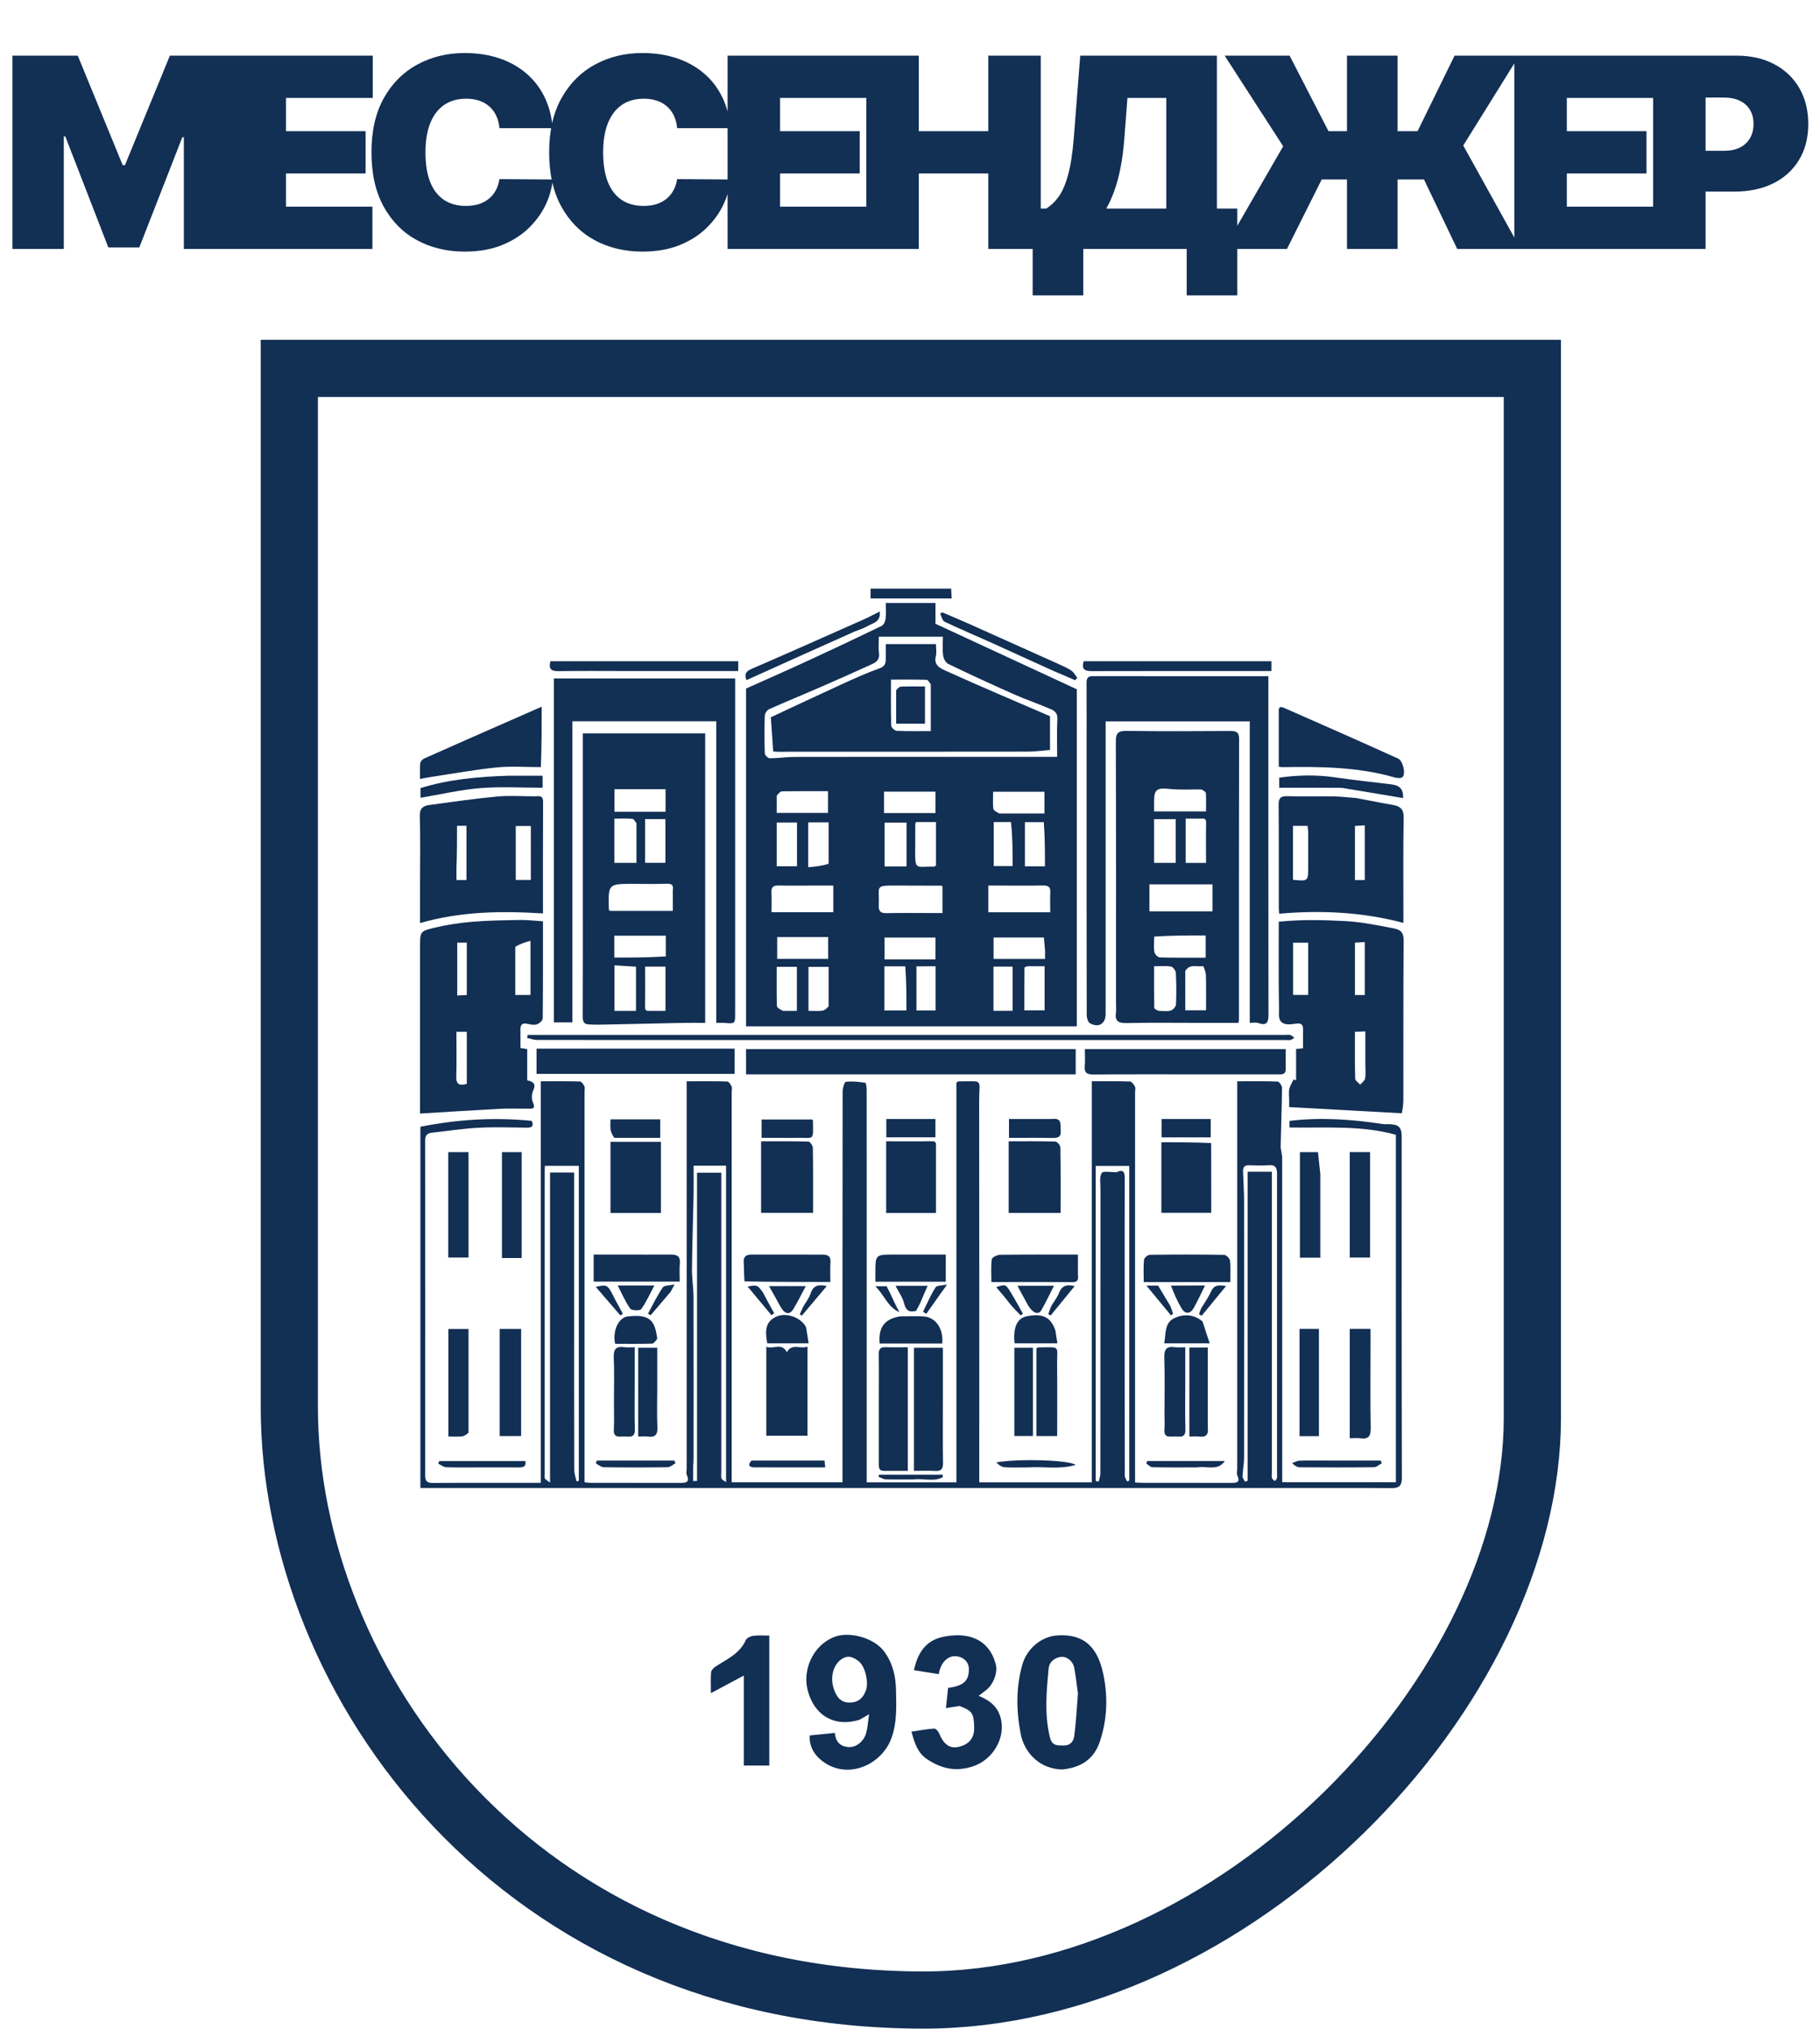 <svg width="1082" height="1206" viewBox="0 0 1082 1206" fill="none" xmlns="http://www.w3.org/2000/svg">
<g clip-path="url(#clip0_19_151)">
<path d="M649.072 795.829C649.072 744.67 649.072 694.02 649.072 642.782C656.755 642.782 664.238 642.66 671.706 642.921C672.772 642.958 674.069 644.704 674.705 645.939C675.191 646.884 674.803 648.271 674.803 649.461C674.803 724.788 674.803 800.115 674.803 875.441C674.803 877.287 674.803 879.132 674.803 881.307C676.512 881.391 677.993 881.526 679.474 881.527C696.969 881.542 714.465 881.522 731.961 881.55C735.059 881.555 737.565 881.4 735.621 877.163C735.104 876.034 735.53 874.477 735.53 873.117C735.529 814.794 735.529 756.471 735.529 698.148C735.529 679.925 735.529 661.701 735.529 642.79C744.284 642.79 751.926 642.649 759.549 642.965C760.514 643.005 762.177 645.441 762.165 646.754C762.057 658.22 761.574 669.683 761.371 681.149C761.327 683.595 762.247 686.053 762.249 688.505C762.3 752.606 762.29 816.707 762.29 881.173C784.74 881.173 807.115 881.173 829.856 881.173C829.856 812.686 829.856 743.919 829.856 674.616C809.376 668.867 788.001 670.634 766.618 670.276C766.618 668.906 766.618 667.81 766.618 666.362C785.262 664.12 803.704 665.403 822.108 668.241C823.281 668.422 824.506 668.261 825.706 668.292C831.629 668.443 833.308 670.126 833.308 675.899C833.308 743.404 833.251 810.909 833.423 878.414C833.436 883.46 831.662 884.697 827.021 884.663C806.267 884.513 785.512 884.598 764.757 884.598C598.918 884.598 433.079 884.598 267.24 884.598C261.54 884.598 255.84 884.598 249.924 884.598C249.924 812.435 249.924 741.575 249.924 669.842C271.742 665.491 293.762 664.091 316.123 666.344C317.457 669.541 316.309 670.43 313.081 670.381C303.477 670.236 293.849 669.931 284.271 670.444C275.076 670.935 265.934 672.395 256.763 673.378C253.683 673.708 252.733 675.191 252.737 678.315C252.831 744.46 252.827 810.605 252.755 876.75C252.751 880.108 253.486 881.635 257.296 881.608C278.555 881.459 299.816 881.537 321.481 881.537C321.481 802.101 321.481 722.787 321.481 642.79C329.503 642.79 337.143 642.688 344.773 642.92C345.709 642.949 346.893 644.629 347.406 645.785C347.849 646.783 347.5 648.126 347.5 649.316C347.5 724.643 347.5 799.97 347.5 875.297C347.5 877.155 347.5 879.014 347.5 881.187C348.74 881.311 349.867 881.521 350.995 881.522C368.662 881.543 386.33 881.51 403.997 881.56C407.373 881.569 410.352 881.626 408.296 876.806C407.865 875.796 408.226 874.452 408.226 873.262C408.226 814.769 408.226 756.276 408.226 697.783C408.226 679.679 408.226 661.576 408.226 642.79C416.991 642.79 424.632 642.688 432.262 642.92C433.198 642.949 434.38 644.63 434.893 645.788C435.335 646.786 434.986 648.128 434.986 649.319C434.987 724.645 434.987 799.972 434.987 875.299C434.987 877.157 434.987 879.016 434.987 881.205C456.817 881.205 478.506 881.205 500.859 881.205C500.859 879.604 500.859 877.813 500.859 876.022C500.859 800.355 500.843 724.688 500.942 649.022C500.945 646.952 501.982 643.214 502.885 643.105C506.674 642.649 510.618 643.133 514.439 643.703C514.916 643.774 515.229 646.414 515.234 647.865C515.288 665.039 515.268 682.213 515.268 699.387C515.268 758.05 515.268 816.713 515.268 875.376C515.268 877.227 515.268 879.078 515.268 881.232C533.038 881.232 550.609 881.232 568.588 881.232C568.588 802.018 568.588 722.704 568.588 643.658C569.255 643.198 569.522 642.853 569.788 642.854C585.098 642.903 582.095 640.862 582.116 654.533C582.23 728.159 582.17 801.785 582.17 875.412C582.17 877.26 582.17 879.108 582.17 881.245C604.426 881.245 626.456 881.245 649.072 881.245C649.072 852.986 649.072 824.663 649.072 795.829ZM341.324 780.014C341.324 811.292 341.295 842.569 341.385 873.846C341.392 876.118 342.269 878.388 342.741 880.659C343.197 880.547 343.652 880.435 344.108 880.323C344.108 817.876 344.108 755.429 344.108 693.08C337.207 693.08 330.614 693.08 323.935 693.08C323.89 694.04 323.832 694.701 323.832 695.363C323.827 755.708 323.827 816.053 323.828 876.398C323.828 877.248 323.543 878.267 323.916 878.904C324.372 879.683 325.385 880.143 327.002 881.396C327.002 819.083 327.002 758.138 327.002 697.049C332.295 697.049 337.201 697.049 341.324 697.049C341.324 724.486 341.324 751.74 341.324 780.014ZM668.627 761.648C668.628 800.202 668.615 838.755 668.69 877.309C668.692 878.461 669.621 879.611 670.117 880.763C670.531 880.56 670.944 880.358 671.357 880.155C671.357 817.728 671.357 755.302 671.357 693.132C664.4 693.132 657.805 693.132 651.413 693.132C651.413 755.801 651.413 818.116 651.413 880.43C652.003 880.553 652.592 880.675 653.182 880.798C653.527 879.17 654.173 877.543 654.174 875.916C654.227 819.492 654.212 763.068 654.235 706.645C654.236 703.459 653.522 699.701 654.981 697.314C655.795 695.983 660.407 696.934 663.307 696.857C663.478 696.852 663.675 696.909 663.817 696.844C668.489 694.717 668.672 697.489 668.66 700.975C668.593 720.859 668.627 740.744 668.627 761.648ZM414.401 754.506C414.401 735.364 414.401 716.221 414.401 697.15C419.525 697.15 424.06 697.15 428.811 697.15C428.811 699.286 428.811 701.136 428.811 702.985C428.811 760.28 428.811 817.575 428.812 874.869C428.812 876.229 428.551 877.669 428.926 878.92C429.152 879.677 430.37 880.143 431.651 881.132C431.651 817.713 431.651 755.403 431.651 693.006C425.135 693.006 418.87 693.006 412.343 693.006C412.343 699.153 412.44 705.066 412.324 710.975C412.039 725.482 411.53 739.987 411.379 754.495C411.322 759.991 412.281 765.494 412.297 770.995C412.391 803.128 412.346 835.261 412.332 867.393C412.332 868.909 412.125 870.425 412.104 871.942C412.066 874.787 412.093 877.633 412.093 880.478C412.863 880.457 413.632 880.436 414.401 880.415C414.401 838.785 414.401 797.156 414.401 754.506ZM741.705 710.64C741.705 706.108 741.705 701.576 741.705 696.581C746.794 696.581 751.319 696.581 756.114 696.581C756.114 699.12 756.114 700.974 756.114 702.829C756.114 760.281 756.114 817.733 756.114 875.186C756.114 876.375 755.909 877.618 756.198 878.735C756.375 879.42 757.313 879.911 757.91 880.49C758.338 879.915 759.029 879.385 759.139 878.755C759.34 877.6 759.202 876.385 759.202 875.196C759.202 816.894 759.202 758.592 759.202 700.29C759.202 699.1 759.286 697.902 759.182 696.722C758.951 694.092 757.972 692.487 754.77 692.708C750.675 692.991 746.542 692.861 742.43 692.748C739.521 692.668 738.9 694.243 738.999 696.667C739.242 702.666 739.612 708.667 739.618 714.667C739.667 765.32 739.667 815.974 739.602 866.627C739.597 870.282 738.828 873.932 738.7 877.594C738.663 878.655 739.623 879.751 740.126 880.831C740.652 880.663 741.178 880.494 741.705 880.326C741.705 824.103 741.705 767.88 741.705 710.64Z" fill="#122F54"/>
<path d="M501.888 610.13C482.191 610.13 463.009 610.13 443.524 610.13C443.524 543.206 443.524 476.489 443.524 409.349C455.814 403.827 468.44 398.269 480.966 392.496C495.42 385.833 509.815 379.042 524.136 372.102C525.343 371.517 526.305 369.453 526.482 367.969C526.844 364.957 526.59 361.871 526.59 358.463C536.348 358.463 546.031 358.463 556.141 358.463C556.141 362.349 556.141 366.506 556.141 370.826C584.116 383.79 611.805 396.621 640.179 409.77C640.179 476.125 640.179 542.861 640.179 610.13C593.834 610.13 548.119 610.13 501.888 610.13ZM553.786 378.516C543.403 378.516 533.02 378.516 522.473 378.516C522.473 382.185 522.099 385.287 522.57 388.257C523.136 391.829 521.155 393.573 518.557 394.76C507.878 399.639 497.144 404.402 486.377 409.088C476.685 413.306 466.885 417.282 457.242 421.604C456.005 422.159 454.708 424.134 454.663 425.491C454.413 432.96 454.424 440.446 454.682 447.914C454.718 448.953 456.616 450.788 457.651 450.787C462.502 450.786 467.352 449.993 472.204 449.983C510.431 449.904 548.659 449.939 586.887 449.939C600.635 449.939 614.384 449.939 628.487 449.939C628.487 442.845 628.223 435.04 628.612 427.268C628.775 424.011 626.961 422.563 624.839 421.644C617.674 418.539 610.239 416.039 603.102 412.879C589.866 407.017 576.718 400.952 563.677 394.677C562.169 393.952 560.928 391.444 560.693 389.62C560.228 386.017 560.556 382.314 560.556 378.516C558.193 378.516 556.492 378.516 553.786 378.516ZM554.792 542.789C556.615 542.789 558.439 542.789 560.307 542.789C560.307 537.109 560.307 531.942 560.307 526.94C559.923 526.692 559.787 526.529 559.651 526.528C551.093 526.498 542.535 526.509 533.977 526.457C519.324 526.37 522.992 526.398 522.426 538.139C522.256 541.665 523.433 542.945 527.086 542.858C535.981 542.646 544.886 542.789 554.792 542.789ZM595.098 526.464C592.597 526.464 590.096 526.464 587.558 526.464C587.558 532.146 587.558 537.305 587.558 542.313C599.935 542.313 612.068 542.313 624.369 542.313C624.369 538.273 624.227 534.381 624.414 530.503C624.566 527.351 623.241 526.365 620.187 526.417C612.164 526.555 604.136 526.464 595.098 526.464ZM482.836 526.464C476.159 526.464 469.48 526.573 462.806 526.415C459.692 526.342 458.47 527.445 458.616 530.557C458.798 534.448 458.66 538.353 458.66 542.308C471.05 542.308 483.288 542.308 495.406 542.308C495.406 536.994 495.406 531.825 495.406 526.464C491.353 526.464 487.606 526.464 482.836 526.464ZM594.164 483.61C603.173 483.61 612.182 483.61 620.926 483.61C620.926 478.754 620.926 474.598 620.926 470.698C610.541 470.698 600.514 470.698 590.404 470.698C590.404 474.276 590.181 477.526 590.531 480.713C590.646 481.761 592.246 482.649 594.164 483.61ZM525.561 478.942C525.561 480.408 525.561 481.875 525.561 483.34C536.126 483.34 546.151 483.34 556.163 483.34C556.163 478.91 556.163 474.754 556.163 470.621C545.86 470.621 535.835 470.621 525.561 470.621C525.561 473.249 525.561 475.604 525.561 478.942ZM461.748 473.058C461.748 476.545 461.748 480.032 461.748 483.257C472.488 483.257 482.516 483.257 492.263 483.257C492.263 478.738 492.263 474.583 492.263 470.346C482.986 470.346 474.071 470.284 465.159 470.422C464.015 470.44 462.887 471.499 461.748 473.058ZM546.626 570.338C549.825 570.338 553.023 570.338 556.153 570.338C556.153 565.616 556.153 561.461 556.153 557.355C545.842 557.355 535.82 557.355 525.848 557.355C525.848 561.798 525.848 565.954 525.848 570.338C532.625 570.338 539.116 570.338 546.626 570.338ZM476.672 557.073C471.766 557.073 466.86 557.073 462.043 557.073C462.043 561.817 462.043 565.972 462.043 570.047C472.364 570.047 482.386 570.047 492.329 570.047C492.329 565.595 492.329 561.44 492.329 557.073C487.256 557.073 482.478 557.073 476.672 557.073ZM621.282 564.906C621.047 562.305 620.812 559.704 620.598 557.339C610.423 557.339 600.547 557.339 590.673 557.339C590.673 561.764 590.673 565.917 590.673 570.083C600.968 570.083 610.993 570.083 621.282 570.083C621.282 568.507 621.282 567.174 621.282 564.906ZM538.199 574.479C534.002 574.479 529.804 574.479 525.759 574.479C525.759 583.624 525.759 592.081 525.759 600.74C530.147 600.74 534.337 600.74 538.885 600.74C538.885 592.101 538.885 583.645 538.199 574.479ZM538.941 509.526C538.941 502.63 538.941 495.734 538.941 489.043C534.081 489.043 529.89 489.043 525.896 489.043C525.896 497.957 525.896 506.536 525.896 515.086C530.302 515.086 534.372 515.086 538.941 515.086C538.941 513.467 538.941 511.995 538.941 509.526ZM461.747 508.532C461.747 510.682 461.747 512.831 461.747 514.972C466.137 514.972 469.986 514.972 473.828 514.972C473.828 506.124 473.828 497.548 473.828 488.982C469.703 488.982 465.855 488.982 461.747 488.982C461.747 495.342 461.747 501.434 461.747 508.532ZM492.621 513.488C492.621 505.244 492.621 497 492.621 488.905C488.145 488.905 484.415 488.905 480.485 488.905C480.485 497.676 480.485 506.253 480.485 515.554C484.665 515.179 488.617 514.825 492.621 513.488ZM601.019 488.716C597.505 488.716 593.991 488.716 590.77 488.716C590.77 498.022 590.77 506.605 590.77 514.87C594.991 514.87 598.842 514.87 602.008 514.87C602.008 505.92 602.008 497.346 601.019 488.716ZM620.547 488.773C616.694 488.773 612.84 488.773 609.309 488.773C609.309 498.036 609.309 506.615 609.309 515.044C613.417 515.044 617.146 515.044 621.226 515.044C621.226 506.398 621.226 497.942 620.547 488.773ZM492.625 598.208C492.625 590.297 492.625 582.387 492.625 574.784C488.044 574.784 484.195 574.784 480.642 574.784C480.642 583.734 480.642 592.317 480.642 600.947C483.582 600.947 486.175 601.14 488.718 600.869C490.064 600.726 491.323 599.776 492.625 598.208ZM544.837 574.479C544.837 583.176 544.837 591.872 544.837 600.73C548.371 600.73 552.219 600.73 556.215 600.73C556.215 591.933 556.215 583.355 556.215 574.423C552.61 574.423 549.218 574.423 544.837 574.479ZM602.006 600.887C602.006 592.191 602.006 583.494 602.006 574.636C598.472 574.636 594.624 574.636 590.628 574.636C590.628 583.433 590.628 592.011 590.628 600.943C594.233 600.943 597.624 600.943 602.006 600.887ZM610.67 574.423C610.109 574.696 609.06 574.965 609.057 575.244C608.97 583.778 608.986 592.313 608.986 600.629C613.457 600.629 617.29 600.629 621.021 600.629C621.021 591.771 621.021 583.233 621.021 574.419C617.727 574.419 614.691 574.419 610.67 574.423ZM465.462 600.947C468.3 600.947 471.137 600.947 473.761 600.947C473.761 591.695 473.761 583.114 473.761 574.76C469.567 574.76 465.717 574.76 461.747 574.76C461.747 582.743 461.648 590.387 461.868 598.023C461.897 599.021 463.563 599.974 465.462 600.947ZM556.439 505.514C556.439 499.983 556.439 494.452 556.439 488.712C553.996 488.712 552.136 488.712 550.276 488.712C548.292 488.712 546.307 488.712 544.591 488.712C544.267 489.424 544.144 489.569 544.143 489.714C544.118 494.633 544.131 499.552 544.082 504.47C543.947 517.948 544.246 514.958 555.469 515.165C555.727 515.17 555.992 514.81 556.439 514.485C556.439 511.916 556.439 509.22 556.439 505.514Z" fill="#122F54"/>
<path d="M663.481 596.819C663.481 544.458 663.552 492.6 663.368 440.742C663.35 435.745 664.816 434.464 669.725 434.525C690.303 434.783 710.887 434.703 731.468 434.57C735.088 434.546 736.645 435.316 736.637 439.334C736.52 494.933 736.557 550.532 736.547 606.131C736.547 606.612 736.425 607.094 736.29 608.089C728.278 608.089 720.278 608.089 712.279 608.089C698.07 608.089 683.856 607.871 669.655 608.206C664.617 608.325 662.728 606.793 663.447 601.907C663.667 600.408 663.481 598.851 663.481 596.819ZM707.216 541.768C711.781 541.768 716.345 541.768 720.825 541.768C720.825 536.009 720.825 530.834 720.825 525.733C708.106 525.733 695.684 525.733 683.332 525.733C683.332 531.202 683.332 536.376 683.332 541.768C691.147 541.768 698.669 541.768 707.216 541.768ZM714.241 469.325C707.767 469.256 701.239 469.681 694.835 468.982C688.059 468.244 686.126 469.329 686.125 475.917C686.124 478.052 686.125 480.187 686.125 482.377C696.648 482.377 706.634 482.377 717.001 482.377C717.001 478.665 717.107 475.149 716.92 471.648C716.877 470.848 715.823 470.101 714.241 469.325ZM686.188 556.77C686.168 559.829 685.823 562.937 686.279 565.924C686.472 567.185 688.324 569.133 689.47 569.167C698.505 569.435 707.551 569.316 716.795 569.316C716.795 564.768 716.795 560.615 716.795 556.107C706.708 556.107 696.81 556.107 686.188 556.77ZM686.125 495.387C686.125 501.242 686.125 507.097 686.125 512.95C690.853 512.95 695.028 512.95 698.991 512.95C698.991 504.155 698.991 495.61 698.991 486.998C694.915 486.998 690.597 486.998 686.125 486.998C686.125 489.677 686.125 492.031 686.125 495.387ZM688.823 600.947C691.218 600.947 693.734 601.385 695.963 600.782C697.298 600.421 699.063 598.472 699.124 597.166C699.421 590.89 699.373 584.58 699.033 578.304C698.96 576.962 697.317 574.798 696.126 574.597C693.008 574.07 689.74 574.42 686.128 574.42C686.128 582.893 686.09 590.988 686.202 599.082C686.211 599.709 687.273 600.323 688.823 600.947ZM704.652 577.194C704.652 585.075 704.652 592.956 704.652 600.625C709.173 600.625 713.012 600.625 717.002 600.625C717.002 593.376 717.131 586.445 716.917 579.524C716.86 577.682 715.39 574.245 715.179 574.291C711.693 575.051 707.545 572.663 704.652 577.194ZM712.307 486.671C709.819 486.671 707.332 486.671 704.893 486.671C704.893 495.806 704.893 504.342 704.893 512.985C708.967 512.985 712.796 512.985 717.001 512.985C717.001 504.879 716.893 496.979 717.053 489.085C717.12 485.828 714.95 486.836 712.307 486.671Z" fill="#122F54"/>
<path d="M346.471 528.504C346.471 497.417 346.471 466.84 346.471 435.959C370.753 435.959 394.836 435.959 419.234 435.959C419.234 493.034 419.234 550.228 419.234 608.089C414.869 608.089 410.317 608.014 405.769 608.103C391.159 608.388 376.55 608.754 361.939 609.044C357.859 609.125 353.762 609.249 349.697 608.98C346.752 608.785 346.396 606.639 346.407 603.975C346.514 578.988 346.471 554.001 346.471 528.504ZM399.992 529.158C400.402 526.489 399.678 525.246 396.53 525.366C389.861 525.619 383.175 525.443 376.496 525.443C361.596 525.443 361.592 525.443 361.94 540.189C361.95 540.644 362.203 541.095 362.331 541.51C374.88 541.51 387.291 541.51 399.992 541.51C399.992 537.55 399.992 533.846 399.992 529.158ZM387.083 482.589C389.927 482.589 392.771 482.589 395.678 482.589C395.678 477.895 395.678 473.727 395.678 469.152C385.353 469.152 375.234 469.152 365.318 469.152C365.318 474.147 365.318 478.288 365.318 482.589C372.446 482.589 379.254 482.589 387.083 482.589ZM395.815 568.581C395.815 564.42 395.815 560.259 395.815 556.249C385.217 556.249 375.315 556.249 365.207 556.249C365.207 560.599 365.207 564.752 365.207 569.261C375.294 569.261 385.196 569.261 395.815 568.581ZM371.691 600.947C373.846 600.947 376 600.947 378.108 600.947C378.108 591.799 378.108 583.233 378.108 574.684C373.689 574.411 369.538 574.156 365.308 573.895C365.308 582.651 365.308 591.708 365.308 600.947C367.31 600.947 369.004 600.947 371.691 600.947ZM378.378 489.406C377.579 488.495 376.842 486.872 375.97 486.797C372.446 486.496 368.88 486.672 365.233 486.672C365.233 495.71 365.233 504.286 365.233 512.963C369.662 512.963 373.853 512.963 378.378 512.963C378.378 505.287 378.378 497.843 378.378 489.406ZM383.524 502.467C383.524 505.976 383.524 509.486 383.524 512.912C387.953 512.912 391.802 512.912 395.587 512.912C395.587 504.045 395.587 495.469 395.587 486.959C391.444 486.959 387.594 486.959 383.524 486.959C383.524 491.981 383.524 496.717 383.524 502.467ZM388.219 600.947C390.707 600.947 393.195 600.947 395.634 600.947C395.634 591.812 395.634 583.276 395.634 574.633C391.56 574.633 387.731 574.633 383.525 574.633C383.525 582.739 383.634 590.639 383.473 598.533C383.407 601.79 385.577 600.782 388.219 600.947Z" fill="#122F54"/>
<path d="M766.407 653.944C766.407 651.413 766.067 649.299 766.503 647.356C766.939 645.409 768.15 643.632 769.022 641.78C769.527 641.925 770.032 642.069 770.537 642.214C770.537 636.128 770.537 630.042 770.537 623.578C771.967 623.449 773.21 623.337 774.641 623.208C774.641 619.132 774.597 615.414 774.655 611.697C774.7 608.776 773.175 608.199 770.573 608.536C768.362 608.822 765.947 609.259 763.893 608.682C759.448 607.432 760.461 602.999 760.403 600.105C760.057 582.886 760.232 565.657 760.232 547.932C774.255 546.568 786.968 546.9 799.832 547.582C809.657 548.103 819.017 550.09 828.531 551.903C832.892 552.734 834.499 554.487 834.464 559.183C834.223 590.959 834.367 622.739 834.289 654.517C834.282 657.417 833.593 660.316 833.398 661.832C810.789 660.589 788.882 659.384 766.407 658.148C766.407 657.367 766.407 655.901 766.407 653.944ZM777.729 575.949C777.729 570.743 777.729 565.536 777.729 560.427C774.321 560.427 771.502 560.427 768.757 560.427C768.757 571.003 768.757 581.284 768.757 591.471C771.874 591.471 774.693 591.471 777.729 591.471C777.729 586.442 777.729 581.705 777.729 575.949ZM805.519 568.856C805.519 576.41 805.519 583.964 805.519 591.532C807.81 591.532 809.592 591.532 811.357 591.532C811.357 580.932 811.357 570.567 811.357 560.046C809.219 560.167 807.439 560.269 805.519 560.378C805.519 563.151 805.519 565.504 805.519 568.856ZM811.694 632.038C811.694 625.804 811.694 619.57 811.694 613.133C809.315 613.237 807.523 613.315 805.519 613.402C805.519 622.934 805.404 632.096 805.657 641.247C805.691 642.463 807.593 643.629 808.63 644.818C809.651 643.613 811.32 642.522 811.557 641.181C812.023 638.542 811.694 635.766 811.694 632.038Z" fill="#122F54"/>
<path d="M249.721 563.269C249.721 554.005 249.62 553.593 257.986 551.584C265.392 549.805 273.017 548.643 280.614 548.001C290.094 547.2 299.643 547.078 309.166 546.928C313.633 546.858 318.109 547.409 322.797 547.691C322.797 567.432 322.863 586.453 322.644 605.471C322.63 606.697 320.606 608.48 319.165 608.955C317.528 609.495 315.438 609.093 313.646 608.675C310.62 607.968 309.372 609.027 309.408 612.003C309.45 615.563 309.418 619.124 309.418 623.018C310.737 623.239 311.977 623.447 313.423 623.69C313.423 629.874 313.423 635.959 313.423 642.276C317.206 642.97 318.807 644.491 316.918 648.483C316.005 650.41 315.953 653.413 316.82 655.354C318.816 659.827 315.703 659.035 313.455 659.075C308.14 659.17 302.81 658.87 297.509 659.15C281.719 659.983 265.94 661.019 249.721 662.002C249.721 629.979 249.721 596.873 249.721 563.269ZM306.33 562.886C306.33 572.453 306.33 582.02 306.33 591.482C309.741 591.482 312.549 591.482 315.375 591.482C315.375 580.965 315.375 570.73 315.375 559.289C312.043 560.253 309.188 561.079 306.33 562.886ZM277.511 570.871C277.511 567.365 277.511 563.86 277.511 560.377C275.212 560.377 273.429 560.377 271.821 560.377C271.821 570.962 271.821 581.302 271.821 591.821C273.794 591.718 275.572 591.626 277.511 591.524C277.511 584.71 277.511 578.298 277.511 570.871ZM277.511 632.055C277.511 625.837 277.511 619.62 277.511 613.396C275.199 613.396 273.379 613.396 271.335 613.396C271.335 622.349 271.536 631.103 271.257 639.842C271.099 644.795 273.246 645.548 277.511 644.362C277.511 640.485 277.511 636.776 277.511 632.055Z" fill="#122F54"/>
<path d="M645.984 444.837C645.984 431.745 646.014 419.162 645.96 406.579C645.949 403.959 646.039 401.934 649.635 401.942C684.256 402.013 718.877 401.984 754.056 401.984C754.056 403.865 754.056 405.5 754.056 407.135C754.056 472.428 754.025 537.722 754.122 603.016C754.128 607.673 753.248 610.038 747.971 608.164C746.603 607.678 744.912 608.091 742.992 608.091C742.992 548.411 742.992 488.807 742.992 428.858C714.413 428.858 686.207 428.858 657.306 428.858C657.306 430.41 657.306 432.197 657.306 433.984C657.306 490.266 657.306 546.548 657.305 602.83C657.305 608.616 653.141 611.221 647.968 608.296C646.772 607.62 646.069 605.135 646.065 603.48C645.962 561.992 645.984 520.503 645.984 479.014C645.984 467.792 645.984 456.57 645.984 444.837Z" fill="#122F54"/>
<path d="M340.295 533.606C340.295 558.573 340.295 583.029 340.295 607.788C336.594 607.788 333.087 607.788 329.274 607.788C329.274 539.814 329.274 471.736 329.274 403.331C364.871 403.331 400.616 403.331 437.045 403.331C437.045 404.914 437.045 406.701 437.045 408.489C437.045 473.082 437.045 537.675 437.045 602.269C437.045 608.66 437.046 608.634 430.713 608.109C429.212 607.984 427.692 608.09 425.818 608.09C425.818 548.237 425.818 488.645 425.818 428.783C397.256 428.783 369.057 428.783 340.295 428.783C340.295 463.539 340.295 498.317 340.295 533.606Z" fill="#122F54"/>
<path d="M806.251 474.428C813.729 475.789 820.713 477.27 827.746 478.465C832.239 479.228 834.576 480.762 834.482 486.089C834.125 506.463 834.338 526.848 834.338 548.656C809.942 542.175 785.47 541.014 760.531 543.181C760.397 541.639 760.243 540.682 760.242 539.724C760.228 519.33 760.333 498.934 760.145 478.541C760.108 474.497 761.286 473.197 765.397 473.32C774.648 473.596 783.914 473.304 793.171 473.453C797.377 473.521 801.575 474.087 806.251 474.428ZM777.729 494.488C777.605 493.244 777.481 492 777.38 490.978C774.177 490.978 771.491 490.978 768.674 490.978C768.674 501.818 768.674 512.431 768.674 523.022C777.728 523.923 777.728 523.923 777.729 515.338C777.729 508.717 777.729 502.097 777.729 494.488ZM805.519 499.474C805.519 507.367 805.519 515.261 805.519 523.171C807.802 523.171 809.584 523.171 811.358 523.171C811.358 512.231 811.358 501.525 811.358 490.664C809.227 490.785 807.443 490.887 805.519 490.996C805.519 493.77 805.519 496.122 805.519 499.474Z" fill="#122F54"/>
<path d="M318.593 473.406C321.835 472.974 322.892 473.83 322.872 476.878C322.733 498.627 322.798 520.377 322.798 543.019C298.31 541.487 274.043 541.753 249.721 548.744C249.721 539.955 249.721 532.176 249.721 524.398C249.721 511.306 249.988 498.207 249.575 485.128C249.432 480.599 251.553 479.061 255.128 478.575C268.555 476.747 281.979 474.794 295.465 473.532C302.947 472.831 310.552 473.406 318.593 473.406ZM315.593 509.62C315.593 503.393 315.593 497.166 315.593 491.047C312.181 491.047 309.361 491.047 306.623 491.047C306.623 501.966 306.623 512.587 306.623 523.107C309.743 523.107 312.563 523.107 315.593 523.107C315.593 518.756 315.593 514.696 315.593 509.62ZM271.363 516.2C271.363 518.513 271.363 520.826 271.363 523.164C273.628 523.164 275.412 523.164 277.31 523.164C277.31 512.327 277.31 501.728 277.31 490.941C275.325 490.941 273.541 490.941 271.707 490.941C271.707 499.187 271.707 507.269 271.363 516.2Z" fill="#122F54"/>
<path d="M624.366 638.699C563.84 638.699 503.829 638.699 443.52 638.699C443.52 633.655 443.52 628.82 443.52 623.687C508.699 623.687 573.955 623.687 639.51 623.687C639.51 628.439 639.51 633.274 639.51 638.699C634.694 638.699 629.787 638.699 624.366 638.699Z" fill="#122F54"/>
<path d="M510.888 1022.41C495.601 1027.06 483.681 1019.35 480.057 1004.37C477.238 992.71 483.105 978.581 495.432 973.358C504.709 969.429 519.684 973.654 525.685 981.85C530.836 988.885 532.563 996.74 532.692 1005.03C532.841 1014.67 533.381 1024.29 529.802 1033.73C523.7 1049.83 502.313 1058.95 487.371 1045.68C483.542 1042.28 480.955 1037.52 481.409 1031.69C486.494 1031.18 491.321 1030.7 496.33 1030.2C496.772 1035.46 499.53 1038.22 504.251 1038.61C508.97 1039 513.642 1035.26 515.03 1029.95C515.863 1026.77 516.04 1023.41 516.667 1019.06C514.349 1020.47 512.822 1021.4 510.888 1022.41ZM495.738 1004.12C497.3 1008.61 499.61 1012.18 505.16 1012.16C510.203 1012.14 513.075 1009.48 514.748 1005.03C516.571 1000.17 514.428 990.522 510.383 987.499C507.328 985.215 504.226 983.564 500.108 986.483C495.55 989.712 493.281 996.722 495.738 1004.12Z" fill="#122F54"/>
<path d="M631.515 1051.93C618.468 1051.7 609.004 1042.4 606.764 1030.59C604.115 1016.63 603.949 1002.89 607.914 989.199C610.351 980.782 618.46 972.819 628.821 972.209C645.807 971.208 652.924 980.723 655.985 995.575C658.726 1008.87 658.259 1022.41 653.802 1035.53C650.273 1045.92 642.572 1050.81 631.515 1051.93ZM640.838 1006.71C640.122 1001.63 639.592 996.518 638.63 991.487C637.886 987.591 634.487 984.838 631.219 984.961C627.821 985.09 623.846 987.504 623.439 991.776C622.137 1005.42 620.848 1019.02 624.148 1032.71C625.482 1038.24 628.789 1037.57 632.521 1037.66C636.375 1037.74 638.253 1035.05 638.639 1032.11C639.704 1024.01 640.148 1015.83 640.838 1006.71Z" fill="#122F54"/>
<path d="M570.488 1014.19C567.759 1014.56 565.467 1014.94 562.358 1015.45C562.822 1011.15 563.242 1007.25 563.654 1003.43C572.888 1002.25 576.181 999.132 575.995 991.985C575.889 987.929 572.676 984.895 568.165 984.592C563.396 984.271 559.083 988.549 558.128 995.251C553.244 994.476 548.375 993.704 543.334 992.904C545.513 982.957 550.049 975.434 560.305 973.169C573.862 970.176 587.893 973.15 592.075 989.794C593.193 994.242 590.64 1001.69 585.665 1005.21C584.475 1006.06 583.333 1006.97 581.805 1008.13C587.995 1010.74 592.851 1014.06 594.799 1020.93C598.214 1032.97 590.302 1046.23 578.287 1050.12C568.024 1053.45 559.503 1051.37 551.124 1045.79C545.583 1042.1 543.713 1036.3 541.881 1029.44C546.419 1028.77 550.895 1027.91 555.41 1027.61C556.362 1027.54 557.905 1029.38 558.404 1030.64C560.76 1036.6 564.483 1039.63 569.436 1038.6C575.688 1037.31 579.327 1033.58 579.148 1027.04C578.915 1018.6 578.201 1017.15 570.488 1014.19Z" fill="#122F54"/>
<path d="M717.003 638.699C694.37 638.699 672.251 638.605 650.134 638.784C646.055 638.817 644.503 637.659 644.894 633.576C645.198 630.398 644.955 627.169 644.955 623.68C684.704 623.68 724.22 623.68 764.347 623.68C764.347 627.586 764.325 631.598 764.353 635.609C764.378 639.015 761.96 638.704 759.696 638.703C745.636 638.696 731.577 638.699 717.003 638.699Z" fill="#122F54"/>
<path d="M427.742 623.394C430.976 623.394 433.702 623.394 436.735 623.394C436.735 628.416 436.735 633.251 436.735 638.396C397.662 638.396 358.479 638.396 318.988 638.396C318.988 633.674 318.988 628.839 318.988 623.394C355 623.394 391.116 623.394 427.742 623.394Z" fill="#122F54"/>
<path d="M760.231 423.753C760.062 421.02 760.428 419.52 763.289 420.788C775.578 426.235 787.901 431.608 800.187 437.06C810.547 441.657 820.886 446.302 831.208 450.982C833.995 452.246 835.964 460.026 833.743 461.991C832.807 462.82 830.415 462.562 828.884 462.12C807.005 455.811 784.566 455.743 762.086 456.047C761.611 456.053 761.133 455.896 760.231 455.742C760.231 445.205 760.231 434.714 760.231 423.753Z" fill="#122F54"/>
<path d="M321.532 456.03C312.465 456.058 303.826 455.37 295.344 456.222C282.43 457.518 269.624 459.87 256.775 461.798C254.655 462.116 252.553 462.554 249.725 463.066C249.725 460.005 249.544 456.876 249.829 453.79C249.922 452.783 251.033 451.45 252.017 451.007C265.083 445.133 278.208 439.388 291.322 433.619C301.523 429.13 311.729 424.652 322.03 420.127C322.03 432.336 322.03 444.169 321.532 456.03Z" fill="#122F54"/>
<path d="M442.192 1010.11C442.192 1005.41 442.192 1001.22 442.192 996.105C435.541 999.662 429.593 1002.84 422.636 1006.56C422.636 1001.23 422.41 997.66 422.76 994.147C422.881 992.928 424.208 991.511 425.365 990.762C432.154 986.362 439.816 983.071 443.416 974.96C443.982 973.686 446.28 972.673 447.9 972.459C450.909 972.063 454.009 972.346 457.35 972.346C457.35 998.153 457.35 1023.73 457.35 1049.6C452.538 1049.6 447.661 1049.6 442.192 1049.6C442.192 1036.65 442.192 1023.64 442.192 1010.11Z" fill="#122F54"/>
<path d="M515.268 618.293C449.601 618.293 384.447 618.303 319.294 618.241C317.323 618.239 315.352 617.469 313.381 617.057C313.482 616.449 313.584 615.84 313.685 615.232C315.317 615.232 316.949 615.232 318.581 615.232C467.233 615.232 615.885 615.232 764.537 615.232C765.394 615.232 766.332 615.016 767.088 615.29C767.966 615.608 768.686 616.356 769.474 616.918C768.752 617.375 768.079 618.08 767.297 618.233C766.142 618.458 764.908 618.293 763.708 618.293C681.066 618.293 598.425 618.293 515.268 618.293Z" fill="#122F54"/>
<path d="M452.484 684.704C452.484 682.519 452.484 680.833 452.484 678.502C461.979 678.502 471.334 678.389 480.677 678.678C481.611 678.707 483.223 681.168 483.244 682.52C483.442 695.249 483.361 707.982 483.361 721.029C473.17 721.029 463.147 721.029 452.484 721.029C452.484 709.187 452.484 697.195 452.484 684.704Z" fill="#122F54"/>
<path d="M599.667 712.124C599.667 700.765 599.667 689.913 599.667 678.494C609.089 678.494 618.283 678.376 627.465 678.653C628.526 678.685 630.39 680.9 630.411 682.127C630.627 695.013 630.545 707.904 630.545 721.069C620.271 721.069 610.251 721.069 599.667 721.069C599.667 718.287 599.667 715.458 599.667 712.124Z" fill="#122F54"/>
<path d="M455.572 819.298C455.572 813.036 455.572 807.284 455.572 800.61C459.782 802.334 464.833 797.925 467.778 803.903C470.765 798.295 475.839 802.214 480.067 800.534C480.067 818.724 480.067 836.126 480.067 853.506C471.993 853.506 464.056 853.506 455.572 853.506C455.572 842.435 455.572 831.121 455.572 819.298Z" fill="#122F54"/>
<path d="M720.048 679.526C720.084 693.534 720.084 707.073 720.084 720.978C710.246 720.978 700.458 720.978 690.454 720.978C690.454 706.963 690.454 692.969 690.454 679.056C700.386 679.056 710.199 679.056 720.048 679.526Z" fill="#122F54"/>
<path d="M560.556 831.541C560.556 844.628 560.448 857.208 560.624 869.783C560.674 873.364 559.499 874.668 555.891 874.451C551.816 874.205 547.715 874.394 543.343 874.394C543.343 849.94 543.343 825.727 543.343 801.222C548.844 801.222 554.406 801.222 560.556 801.222C560.556 811.11 560.556 821.07 560.556 831.541Z" fill="#122F54"/>
<path d="M522.473 830.52C522.473 821.684 522.57 813.355 522.423 805.031C522.368 801.924 523.496 800.756 526.622 800.887C530.876 801.065 535.143 800.931 539.685 800.931C539.685 825.379 539.685 849.588 539.685 874.393C535.042 874.393 530.311 874.374 525.581 874.399C522.141 874.417 522.47 872.012 522.47 869.774C522.476 856.86 522.473 843.945 522.473 830.52Z" fill="#122F54"/>
<path d="M362.939 707.055C362.939 697.409 362.939 688.271 362.939 678.813C372.756 678.813 382.415 678.813 392.918 678.813C392.918 692.684 392.918 706.767 392.918 721.1C382.813 721.1 373.155 721.1 362.939 721.1C362.939 716.593 362.939 712.078 362.939 707.055Z" fill="#122F54"/>
<path d="M556.439 682.713C556.439 695.756 556.439 708.304 556.439 721.097C546.446 721.097 536.766 721.097 526.838 721.097C526.838 707.011 526.838 692.995 526.838 678.493C535.943 678.493 544.978 678.59 554.01 678.443C557.336 678.388 556.249 680.58 556.439 682.713Z" fill="#122F54"/>
<path d="M371.174 745.833C380.765 745.833 389.843 745.878 398.92 745.812C402.592 745.785 404.557 746.949 404.176 751.057C403.851 754.561 404.109 758.118 404.109 761.903C386.946 761.903 370.079 761.903 352.928 761.903C352.928 756.747 352.928 751.576 352.928 745.833C358.804 745.833 364.732 745.833 371.174 745.833Z" fill="#122F54"/>
<path d="M640.838 757.952C641.247 761.112 640.512 762.27 637.376 762.236C621.621 762.067 605.863 762.158 589.383 762.158C589.383 757.594 589.05 753.052 589.616 748.622C589.758 747.507 592.767 745.978 594.477 745.955C609.708 745.746 624.944 745.833 640.838 745.833C640.838 749.8 640.838 753.63 640.838 757.952Z" fill="#122F54"/>
<path d="M700.535 762.159C693.53 762.159 687.039 762.159 679.951 762.159C679.951 757.615 679.706 753.242 680.117 748.931C680.225 747.8 682.357 745.985 683.581 745.968C698.316 745.761 713.056 745.749 727.791 745.99C729.016 746.01 731.094 748.134 731.246 749.453C731.705 753.454 731.412 757.541 731.412 762.159C721.138 762.159 711.094 762.159 700.535 762.159Z" fill="#122F54"/>
<path d="M442.6 761.752C442.231 757.841 442.425 754.262 442.131 750.723C441.839 747.208 443.444 745.846 446.68 745.842C460.882 745.824 475.085 745.807 489.286 745.858C492.131 745.868 493.986 746.88 493.719 750.335C493.433 754.034 493.654 757.772 493.654 762.101C476.665 762.101 459.807 762.101 442.6 761.752Z" fill="#122F54"/>
<path d="M802.431 800.951C802.431 797.064 802.431 793.685 802.431 790.008C806.477 790.008 810.327 790.008 814.782 790.008C814.782 793.903 814.782 797.918 814.782 801.933C814.782 817.57 814.59 833.211 814.894 848.842C814.99 853.748 813.612 855.769 808.595 855.05C806.769 854.788 804.873 855.008 802.431 855.008C802.431 837.021 802.431 819.24 802.431 800.951Z" fill="#122F54"/>
<path d="M278.538 851.74C277.238 852.817 275.979 853.766 274.633 853.909C272.09 854.18 269.497 853.988 266.557 853.988C266.557 832.765 266.557 811.602 266.557 790.072C270.111 790.072 273.962 790.072 278.54 790.072C278.54 810.268 278.54 830.758 278.538 851.74Z" fill="#122F54"/>
<path d="M297.066 834.354C297.066 819.373 297.066 804.874 297.066 790.041C302.074 790.041 305.919 790.041 309.813 790.041C309.813 811.032 309.813 832.224 309.813 853.7C305.349 853.7 301.504 853.7 297.066 853.7C297.066 847.46 297.066 841.147 297.066 834.354Z" fill="#122F54"/>
<path d="M802.431 736.631C802.431 719.145 802.431 702.168 802.431 684.903C806.501 684.903 810.351 684.903 814.494 684.903C814.494 705.659 814.494 726.478 814.494 747.586C810.71 747.586 806.86 747.586 802.431 747.586C802.431 744.159 802.431 740.649 802.431 736.631Z" fill="#122F54"/>
<path d="M303.287 747.874C301.434 747.874 300.078 747.874 298.411 747.874C298.411 726.879 298.411 706.057 298.411 684.924C302.123 684.924 305.974 684.924 310.14 684.924C310.14 705.621 310.14 726.443 310.14 747.874C308.095 747.874 305.939 747.874 303.287 747.874Z" fill="#122F54"/>
<path d="M278.54 728.487C278.54 735.095 278.54 741.193 278.54 747.582C274.477 747.582 270.627 747.582 266.48 747.582C266.48 726.836 266.48 706.018 266.48 684.906C270.252 684.906 274.102 684.906 278.54 684.906C278.54 699.212 278.54 713.594 278.54 728.487Z" fill="#122F54"/>
<path d="M784.934 698.038C784.934 714.843 784.934 731.155 784.934 747.668C780.052 747.668 776.545 747.668 772.81 747.668C772.81 726.75 772.81 705.976 772.81 684.908C776.291 684.908 779.79 684.908 783.551 684.908C784.003 689.04 784.469 693.293 784.934 698.038Z" fill="#122F54"/>
<path d="M772.583 800.951C772.583 797.066 772.583 793.688 772.583 790.01C776.283 790.01 779.787 790.01 784.114 790.01C784.114 811.112 784.114 832.333 784.114 853.766C780.926 853.766 777.042 853.766 772.583 853.766C772.583 836.328 772.583 818.893 772.583 800.951Z" fill="#122F54"/>
<path d="M520.415 756.993C520.415 745.833 520.415 745.833 531.238 745.833C541.46 745.833 551.683 745.833 562.26 745.833C562.26 751.176 562.26 756.46 562.26 761.955C548.452 761.955 534.695 761.955 520.415 761.955C520.415 760.41 520.415 758.947 520.415 756.993Z" fill="#122F54"/>
<path d="M750.837 398.923C716.782 398.923 683.229 398.879 649.676 398.978C645.528 398.991 642.636 398.503 644.271 393.09C681.223 393.09 718.444 393.09 755.89 393.09C755.89 394.914 755.89 396.685 755.89 398.923C754.327 398.923 752.833 398.923 750.837 398.923Z" fill="#122F54"/>
<path d="M371.173 398.923C357.821 398.923 344.98 398.781 332.147 399.001C327.769 399.076 325.963 397.729 327.23 393.087C364.211 393.087 401.43 393.087 438.877 393.087C438.877 394.91 438.877 396.681 438.877 398.923C416.438 398.923 394.063 398.923 371.173 398.923Z" fill="#122F54"/>
<path d="M616.136 815.222C616.136 810.316 616.136 805.919 616.136 801.658C616.621 801.335 616.889 801.001 617.156 801.001C631.03 800.978 628.309 799.447 628.45 811.674C628.61 825.585 628.487 839.499 628.487 853.699C624.417 853.699 620.569 853.699 616.136 853.699C616.136 841.09 616.136 828.41 616.136 815.222Z" fill="#122F54"/>
<path d="M364.997 833.581C364.997 824.409 365.277 815.735 364.888 807.09C364.667 802.167 366.18 800.174 371.184 800.889C373.009 801.15 374.905 800.931 377.348 800.931C377.348 807.686 377.348 814.247 377.348 820.807C377.348 830.488 377.167 840.173 377.421 849.847C377.557 855.037 374.104 853.974 371.191 853.958C368.308 853.941 364.678 855.105 364.939 849.883C365.202 844.631 364.997 839.356 364.997 833.581Z" fill="#122F54"/>
<path d="M692.301 840.701C692.301 829.155 692.55 818.107 692.188 807.078C692.025 802.14 693.515 800.183 698.499 800.889C700.326 801.148 702.221 800.931 704.652 800.931C704.652 808.206 704.652 815.278 704.652 822.349C704.652 831.521 704.469 840.698 704.723 849.863C704.867 855.066 701.378 853.959 698.478 853.958C695.582 853.956 691.865 855.072 692.262 849.866C692.48 846.995 692.301 844.094 692.301 840.701Z" fill="#122F54"/>
<path d="M614.077 816.24C614.077 828.967 614.077 841.185 614.077 853.695C610.358 853.695 606.852 853.695 603.047 853.695C603.047 836.355 603.047 818.937 603.047 801.224C606.475 801.224 609.981 801.224 614.077 801.224C614.077 805.999 614.077 810.864 614.077 816.24Z" fill="#122F54"/>
<path d="M718.032 848.641C718.587 852.929 716.942 854.452 713.106 854.024C711.243 853.816 709.338 853.988 707.081 853.988C707.081 836.386 707.081 818.848 707.081 801.119C710.518 801.119 713.906 801.119 718.032 801.119C718.032 816.708 718.032 832.433 718.032 848.641Z" fill="#122F54"/>
<path d="M379.407 840.714C379.407 827.311 379.407 814.416 379.407 801.227C383.119 801.227 386.625 801.227 390.729 801.227C390.729 809.389 390.729 817.65 390.729 825.912C390.729 833.39 390.471 840.88 390.825 848.341C391.038 852.844 389.599 854.652 385.047 854.025C383.386 853.796 381.666 853.988 379.407 853.988C379.407 849.605 379.407 845.414 379.407 840.714Z" fill="#122F54"/>
<path d="M535.036 782.565C540.071 782.565 544.681 782.292 549.244 782.629C556.411 783.159 561 790.061 560.168 798.721C547.771 798.721 535.358 798.721 522.953 798.721C522.125 789.164 525.784 784.123 535.036 782.565Z" fill="#122F54"/>
<path d="M803.49 469.323C800.887 468.983 798.757 468.368 796.622 468.351C784.675 468.256 772.727 468.305 760.507 468.305C760.507 466.288 760.507 464.521 760.507 462.293C771.454 460.773 782.45 460.493 793.553 462.111C804.611 463.724 815.73 464.939 826.832 466.247C832.194 466.879 834.323 469.001 834.157 474.466C824.05 472.746 814.005 471.035 803.49 469.323Z" fill="#122F54"/>
<path d="M302.249 461.163C309.307 461.163 315.857 461.163 322.602 461.163C322.602 464.296 322.602 466.09 322.602 468.305C310.18 468.305 297.809 467.535 285.582 468.525C273.724 469.486 262.015 472.255 249.981 474.273C249.981 472.439 249.981 470.641 249.981 468.525C266.761 463.321 284.171 461.712 302.249 461.163Z" fill="#122F54"/>
<path d="M626.437 398.923C614.247 393.468 602.485 387.993 590.664 382.647C580.984 378.27 571.177 374.166 561.579 369.621C560.246 368.99 559.794 366.529 558.935 364.915C559.326 364.607 559.718 364.298 560.11 363.99C565.904 366.488 571.725 368.924 577.485 371.497C594.864 379.258 612.226 387.058 629.576 394.882C632.119 396.029 634.723 397.16 636.995 398.729C638.434 399.723 639.313 401.514 640.442 402.948C640.024 403.441 639.606 403.935 639.188 404.428C635.072 402.605 630.956 400.783 626.437 398.923Z" fill="#122F54"/>
<path d="M508.019 375.458C486.382 385.088 465.148 394.68 443.795 404.327C442.437 400.701 443.466 399.096 446.779 397.662C469.082 388.01 491.278 378.116 513.487 368.254C516.591 366.876 519.581 365.243 522.992 363.545C523.741 369.913 518.829 370.387 515.644 372.243C513.387 373.557 510.839 374.379 508.019 375.458Z" fill="#122F54"/>
<path d="M627.457 791.041C627.835 793.737 628.212 795.999 628.645 798.592C619.996 798.592 611.589 798.592 603.186 798.592C602.118 789.567 604.641 783.736 610.075 782.586C619.685 780.551 624.751 782.889 627.457 791.041Z" fill="#122F54"/>
<path d="M390.728 795.953C389.69 797.242 388.672 798.75 387.61 798.78C380.298 798.989 372.976 798.89 365.696 798.89C364.047 791.1 367.731 783.209 373.271 782.578C386.778 781.041 389.396 785.407 390.728 795.953Z" fill="#122F54"/>
<path d="M714.941 785.632C716.312 790.017 717.64 793.991 719.179 798.599C709.488 798.599 701.035 798.599 692.137 798.599C693.215 792.969 692.116 786.302 698.341 783.509C703.729 781.092 709.744 781.198 714.941 785.632Z" fill="#122F54"/>
<path d="M479.238 789.052C479.724 792.395 480.196 795.312 480.728 798.599C472.166 798.599 464.188 798.599 456.187 798.599C454.211 788.974 456.378 785.242 461.3 782.836C467.288 779.909 476.284 783.191 479.238 789.052Z" fill="#122F54"/>
<path d="M464.847 676.451C460.586 676.451 456.836 676.451 452.786 676.451C452.786 672.779 452.786 669.304 452.786 665.525C462.7 665.525 472.721 665.525 482.824 665.525C482.94 665.69 483.284 665.949 483.287 666.212C483.412 678.668 484.346 676.219 473.585 676.443C470.844 676.5 468.1 676.451 464.847 676.451Z" fill="#122F54"/>
<path d="M625.148 665.228C631.8 664.365 630.27 668.785 630.586 672.13C630.957 676.061 628.838 676.554 625.593 676.5C617.074 676.357 608.551 676.451 599.852 676.451C599.852 672.667 599.852 669.31 599.852 665.228C608.029 665.228 616.345 665.228 625.148 665.228Z" fill="#122F54"/>
<path d="M365.209 676.449C364.122 674.835 363.264 673.263 363.008 671.599C362.71 669.659 362.939 667.639 362.939 665.444C372.948 665.444 382.586 665.444 392.506 665.444C392.506 668.928 392.506 672.388 392.506 676.451C383.635 676.451 374.67 676.451 365.209 676.449Z" fill="#122F54"/>
<path d="M710.787 665.228C714.021 665.228 716.746 665.228 719.78 665.228C719.78 668.885 719.78 672.362 719.78 676.148C710.227 676.148 700.544 676.148 690.551 676.148C690.551 672.79 690.551 669.313 690.551 665.228C697.038 665.228 703.658 665.228 710.787 665.228Z" fill="#122F54"/>
<path d="M550.171 665.228C552.375 665.228 554.075 665.228 556.107 665.228C556.107 668.845 556.107 672.321 556.107 676.129C546.616 676.129 536.931 676.129 526.917 676.129C526.917 672.824 526.917 669.347 526.917 665.228C534.377 665.228 542.023 665.228 550.171 665.228Z" fill="#122F54"/>
<path d="M548.203 349.947C554.165 349.947 559.612 349.947 565.458 349.947C565.564 351.878 565.662 353.652 565.778 355.755C549.668 355.755 533.721 355.755 517.55 355.755C517.55 353.957 517.55 352.189 517.55 349.947C527.637 349.947 537.663 349.947 548.203 349.947Z" fill="#122F54"/>
<path d="M463.81 776.485C461.674 772.431 459.573 768.769 457.165 764.571C464.747 764.571 471.731 764.571 479.05 764.571C476.599 769.128 474.332 773.811 471.628 778.23C469.345 781.961 466.567 781.374 463.81 776.485Z" fill="#122F54"/>
<path d="M611.27 776.141C609.036 772.117 607.046 768.405 604.886 764.376C612.213 764.376 619.11 764.376 626.581 764.376C624.014 769.402 621.731 774.301 619.043 778.971C617.368 781.884 614.139 780.735 611.27 776.141Z" fill="#122F54"/>
<path d="M696.152 764.308C702.984 764.212 709.379 764.212 716.413 764.212C713.986 769.081 712.035 773.364 709.752 777.465C707.646 781.246 704.636 781.455 702.417 777.763C699.856 773.503 697.92 768.873 696.152 764.308Z" fill="#122F54"/>
<path d="M379.363 764.199C382.708 764.199 385.556 764.199 389.014 764.199C386.308 769.29 384.221 774.09 381.224 778.245C380.477 779.281 375.508 779.134 374.693 777.986C371.731 773.814 369.708 768.988 367.223 764.199C371.377 764.199 375.122 764.199 379.363 764.199Z" fill="#122F54"/>
<path d="M791.109 868.272C801.353 868.272 811.083 868.272 820.812 868.272C821.035 868.818 821.258 869.363 821.481 869.908C819.925 870.723 818.379 872.226 816.813 872.245C802.096 872.426 787.376 872.389 772.658 872.294C771.256 872.285 769.86 871.462 768.19 869.797C769.668 869.289 771.134 868.384 772.625 868.342C778.611 868.174 784.604 868.272 791.109 868.272Z" fill="#122F54"/>
<path d="M285.744 872.354C278.57 872.353 271.905 872.493 265.255 872.252C263.658 872.194 262.109 870.873 260.538 870.132C260.741 869.612 260.945 869.091 261.149 868.571C278.125 868.571 295.101 868.571 312.322 868.571C312.979 871.948 310.997 872.397 308.287 872.375C300.945 872.313 293.602 872.354 285.744 872.354Z" fill="#122F54"/>
<path d="M711.846 872.354C702.592 872.353 693.847 872.448 685.11 872.248C683.855 872.219 682.634 870.767 681.398 869.975C681.639 869.501 681.881 869.027 682.122 868.553C697.468 868.553 712.813 868.553 728.158 868.553C724.021 874.666 717.684 871.373 711.846 872.354Z" fill="#122F54"/>
<path d="M547.174 774.396C546.337 776.239 545.539 777.673 544.666 779.242C540.85 780.3 538.55 779.351 537.47 774.783C536.641 771.277 534.285 768.125 532.406 764.418C539.02 764.418 545.033 764.418 551.486 764.418C549.969 767.817 548.591 770.903 547.174 774.396Z" fill="#122F54"/>
<path d="M372.204 868.272C382.106 868.272 391.494 868.272 400.881 868.272C401.103 868.819 401.326 869.366 401.548 869.913C399.989 870.726 398.442 872.221 396.871 872.245C384.208 872.437 371.539 872.436 358.876 872.246C357.301 872.222 355.747 870.744 354.184 869.939C354.4 869.384 354.615 868.828 354.831 868.272C360.451 868.272 366.07 868.272 372.204 868.272Z" fill="#122F54"/>
<path d="M446.761 868.287C461.412 868.274 475.587 868.274 490.18 868.274C490.308 869.505 490.432 870.699 490.604 872.352C476.291 872.352 462.322 872.394 448.353 872.318C445.464 872.303 444.29 870.996 446.761 868.287Z" fill="#122F54"/>
<path d="M610.993 872.354C606.031 872.353 601.565 872.575 597.142 872.244C595.369 872.111 593.689 870.761 592.254 869.385C605.725 866.973 636.162 867.996 639.419 870.864C629.864 873.764 620.578 871.705 610.993 872.354Z" fill="#122F54"/>
<path d="M543.055 879.496C537.224 879.496 531.903 879.607 526.592 879.424C525.121 879.373 523.679 878.45 522.224 877.927C522.365 877.51 522.506 877.092 522.647 876.675C535.226 876.675 547.804 876.675 560.383 876.675C560.444 877.145 560.504 877.614 560.565 878.083C555.303 881.14 549.187 878.724 543.055 879.496Z" fill="#122F54"/>
<path d="M365.745 772.662C367.417 775.638 368.846 778.304 370.274 780.971C369.805 781.332 369.336 781.694 368.867 782.056C364.045 776.463 359.224 770.87 354.188 765.027C361.218 763.503 361.218 763.503 365.745 772.662Z" fill="#122F54"/>
<path d="M600.701 775.468C597.887 771.811 595.105 768.527 592.253 765.161C597.694 763.507 597.837 763.419 600.418 767.549C603.148 771.917 605.569 776.475 608.124 780.95C607.691 781.303 607.257 781.657 606.824 782.01C604.794 779.954 602.764 777.897 600.701 775.468Z" fill="#122F54"/>
<path d="M625.084 776.245C626.771 773.585 628.509 771.324 629.492 768.777C631.165 764.445 634.079 763.31 638.874 764.595C634.019 770.539 629.316 776.294 624.614 782.05C624.144 781.774 623.673 781.499 623.203 781.224C623.733 779.654 624.264 778.085 625.084 776.245Z" fill="#122F54"/>
<path d="M695.724 776.267C696.473 778.048 696.93 779.563 697.387 781.077C696.987 781.383 696.588 781.689 696.189 781.995C691.455 776.271 686.721 770.547 681.556 764.303C684.481 764.303 686.48 764.303 688.527 764.303C690.823 768.193 693.127 772.097 695.724 776.267Z" fill="#122F54"/>
<path d="M714.106 777.793C716.277 774.25 718.477 771.127 720.018 767.713C721.836 763.686 724.751 763.857 728.893 764.538C723.781 770.766 719.096 776.475 714.41 782.183C713.877 781.878 713.344 781.574 712.811 781.269C713.155 780.208 713.499 779.147 714.106 777.793Z" fill="#122F54"/>
<path d="M477.188 777.442C478.814 774.39 480.942 771.896 481.876 769.021C483.509 763.99 486.803 763.493 491.519 764.543C486.468 770.539 481.584 776.337 476.7 782.135C476.284 781.863 475.868 781.591 475.452 781.319C476.019 780.155 476.586 778.992 477.188 777.442Z" fill="#122F54"/>
<path d="M453.506 768.224C455.787 772.663 458.031 776.706 460.276 780.749C459.731 781.118 459.187 781.486 458.643 781.855C453.942 776.216 449.242 770.577 444.478 764.862C450.186 763.798 450.186 763.798 453.506 768.224Z" fill="#122F54"/>
<path d="M398.715 767.921C394.602 772.791 390.708 777.341 386.813 781.891C386.285 781.572 385.756 781.253 385.228 780.934C388.094 775.708 390.673 770.288 394.017 765.381C394.929 764.043 398.141 764.246 401.044 763.567C400.052 765.462 399.492 766.531 398.715 767.921Z" fill="#122F54"/>
<path d="M558.764 769.621C555.915 773.639 553.297 777.351 550.68 781.063C550.035 780.649 549.39 780.235 548.745 779.822C551.159 774.949 553.289 769.9 556.177 765.322C556.949 764.097 560.038 764.308 563.066 763.638C561.267 766.148 560.131 767.731 558.764 769.621Z" fill="#122F54"/>
<path d="M531.752 774.275C532.752 776.461 533.735 778.249 534.718 780.036C527.738 777.176 525.977 770.03 520.364 764.674C523.314 764.674 525.159 764.674 527.133 764.674C528.583 767.572 530.16 770.724 531.752 774.275Z" fill="#122F54"/>
<path d="M459.667 446.746C459.145 439.45 458.691 432.604 458.279 426.399C472.54 419.749 485.988 413.381 499.524 407.204C507.217 403.694 514.931 400.157 522.884 397.316C526.343 396.081 526.599 394.119 526.592 391.38C526.585 388.671 526.591 385.961 526.591 382.925C536.399 382.925 546.083 382.925 556.439 382.925C556.439 385.196 556.91 387.781 556.344 390.119C555.054 395.438 558.74 397.166 562.321 398.794C572.576 403.455 582.913 407.94 593.244 412.435C603.517 416.904 613.823 421.301 624.234 425.782C624.234 432.206 624.234 438.65 624.234 445.852C619.869 446.188 615.391 446.826 610.911 446.833C563.584 446.906 516.256 446.872 468.929 446.892C465.864 446.893 462.8 447.09 459.667 446.746ZM553.351 406.757C552.551 405.846 551.775 404.171 550.948 404.146C543.978 403.935 536.999 404.026 529.68 404.026C529.68 413.448 529.559 422.42 529.833 431.38C529.867 432.496 531.945 434.431 533.148 434.487C539.764 434.793 546.402 434.633 553.351 434.633C553.351 425.354 553.351 416.552 553.351 406.757Z" fill="#122F54"/>
<path d="M532.768 410.348C533.728 409.272 534.668 408.223 535.647 408.185C540.268 408.007 544.9 408.106 549.895 408.106C549.895 415.385 549.895 422.605 549.895 430.191C544.633 430.191 539.062 430.191 532.766 430.191C532.766 423.938 532.766 417.389 532.768 410.348Z" fill="#122F54"/>
<path d="M172 222.187L172 219H911V842.862C911 923.305 867.668 1009.97 799.498 1076.97C731.437 1143.86 640.778 1189 549.078 1189C307.623 1189 172 1000.36 172 836.416C172 750.198 172 591.594 172 454.544L172 276.879L172 222.187Z" stroke="#122F54" stroke-width="34"/>
</g>
<path d="M7.406 33.091H46.233L72.94 98.176H74.287L100.994 33.091H139.821V148H109.298V81.568H108.401L82.815 147.102H64.412L38.827 81.119H37.929V148H7.406V33.091ZM138.805 148V33.091H221.621V58.227H170.001V77.977H217.357V103.114H170.001V122.864H221.396V148H138.805ZM328.571 76.182H296.926C296.702 73.563 296.103 71.188 295.131 69.056C294.196 66.924 292.886 65.091 291.203 63.557C289.557 61.986 287.556 60.789 285.2 59.967C282.843 59.106 280.169 58.676 277.176 58.676C271.939 58.676 267.507 59.948 263.879 62.492C260.288 65.035 257.557 68.682 255.687 73.433C253.854 78.183 252.937 83.887 252.937 90.546C252.937 97.578 253.873 103.469 255.743 108.219C257.651 112.933 260.4 116.486 263.991 118.88C267.582 121.237 271.902 122.415 276.952 122.415C279.832 122.415 282.413 122.059 284.695 121.349C286.976 120.601 288.959 119.535 290.642 118.151C292.325 116.767 293.691 115.102 294.738 113.157C295.823 111.174 296.552 108.949 296.926 106.48L328.571 106.705C328.197 111.567 326.832 116.523 324.475 121.573C322.119 126.585 318.771 131.224 314.432 135.488C310.13 139.715 304.8 143.119 298.441 145.7C292.082 148.281 284.695 149.571 276.278 149.571C265.73 149.571 256.267 147.308 247.888 142.782C239.546 138.256 232.944 131.598 228.082 122.808C223.256 114.017 220.844 103.263 220.844 90.546C220.844 77.753 223.312 66.98 228.25 58.227C233.187 49.437 239.846 42.798 248.224 38.309C256.603 33.783 265.955 31.52 276.278 31.52C283.535 31.52 290.212 32.511 296.309 34.494C302.406 36.476 307.755 39.375 312.356 43.19C316.957 46.968 320.66 51.625 323.465 57.161C326.271 62.697 327.973 69.037 328.571 76.182ZM434.203 76.182H402.558C402.333 73.563 401.735 71.188 400.762 69.056C399.827 66.924 398.518 65.091 396.835 63.557C395.189 61.986 393.188 60.789 390.831 59.967C388.475 59.106 385.8 58.676 382.808 58.676C377.571 58.676 373.138 59.948 369.51 62.492C365.919 65.035 363.189 68.682 361.318 73.433C359.486 78.183 358.569 83.887 358.569 90.546C358.569 97.578 359.504 103.469 361.375 108.219C363.282 112.933 366.031 116.486 369.622 118.88C373.213 121.237 377.534 122.415 382.583 122.415C385.464 122.415 388.044 122.059 390.326 121.349C392.608 120.601 394.59 119.535 396.274 118.151C397.957 116.767 399.322 115.102 400.37 113.157C401.454 111.174 402.184 108.949 402.558 106.48L434.203 106.705C433.829 111.567 432.463 116.523 430.107 121.573C427.75 126.585 424.402 131.224 420.063 135.488C415.762 139.715 410.432 143.119 404.073 145.7C397.714 148.281 390.326 149.571 381.91 149.571C371.362 149.571 361.898 147.308 353.519 142.782C345.178 138.256 338.576 131.598 333.713 122.808C328.888 114.017 326.475 103.263 326.475 90.546C326.475 77.753 328.944 66.98 333.882 58.227C338.819 49.437 345.477 42.798 353.856 38.309C362.235 33.783 371.586 31.52 381.91 31.52C389.167 31.52 395.843 32.511 401.941 34.494C408.038 36.476 413.387 39.375 417.987 43.19C422.588 46.968 426.291 51.625 429.097 57.161C431.902 62.697 433.604 69.037 434.203 76.182ZM432.556 148V33.091H515.371V58.227H463.752V77.977H511.107V103.114H463.752V122.864H515.147V148H432.556ZM515.043 148V33.091H546.239V77.977H587.534V33.091H618.73V148H587.534V103.114H546.239V148H515.043ZM613.928 175.605V123.986H622.007C624.7 122.34 627.132 120.021 629.301 117.028C631.508 114.036 633.378 109.753 634.912 104.18C636.483 98.606 637.643 91.144 638.391 81.793L642.206 33.091H723.45V123.986H735.57V175.605H705.496V148H644.002V175.605H613.928ZM657.692 123.986H693.377V58.227H670.26L668.465 81.793C667.941 88.825 667.137 94.978 666.052 100.252C665.005 105.489 663.752 110.052 662.293 113.942C660.871 117.795 659.338 121.143 657.692 123.986ZM830.863 33.091V148H800.79V33.091H830.863ZM727.625 148L762.861 86.954L728.074 33.091H766.676L789.792 77.977H842.758L864.753 33.091H903.13L869.915 86.506L904.028 148H866.324L846.574 106.705H785.753L765.105 148H727.625ZM900.291 148V33.091H983.107V58.227H931.487V77.977H978.843V103.114H931.487V122.864H982.882V148H900.291ZM982.779 148V33.091H1032.38C1040.91 33.091 1048.37 34.774 1054.77 38.141C1061.16 41.507 1066.14 46.239 1069.69 52.336C1073.24 58.433 1075.02 65.559 1075.02 73.713C1075.02 81.942 1073.19 89.068 1069.52 95.09C1065.89 101.112 1060.79 105.751 1054.2 109.005C1047.66 112.259 1040.01 113.886 1031.26 113.886H1001.63V89.648H1024.97C1028.64 89.648 1031.76 89.012 1034.34 87.74C1036.96 86.431 1038.96 84.579 1040.35 82.185C1041.77 79.791 1042.48 76.967 1042.48 73.713C1042.48 70.421 1041.77 67.616 1040.35 65.297C1038.96 62.94 1036.96 61.145 1034.34 59.91C1031.76 58.639 1028.64 58.003 1024.97 58.003H1013.97V148H982.779Z" fill="#122F54"/>
<defs>
<clipPath id="clip0_19_151">
<rect width="774" height="1004" fill="white" transform="translate(154 202)"/>
</clipPath>
</defs>
</svg>
